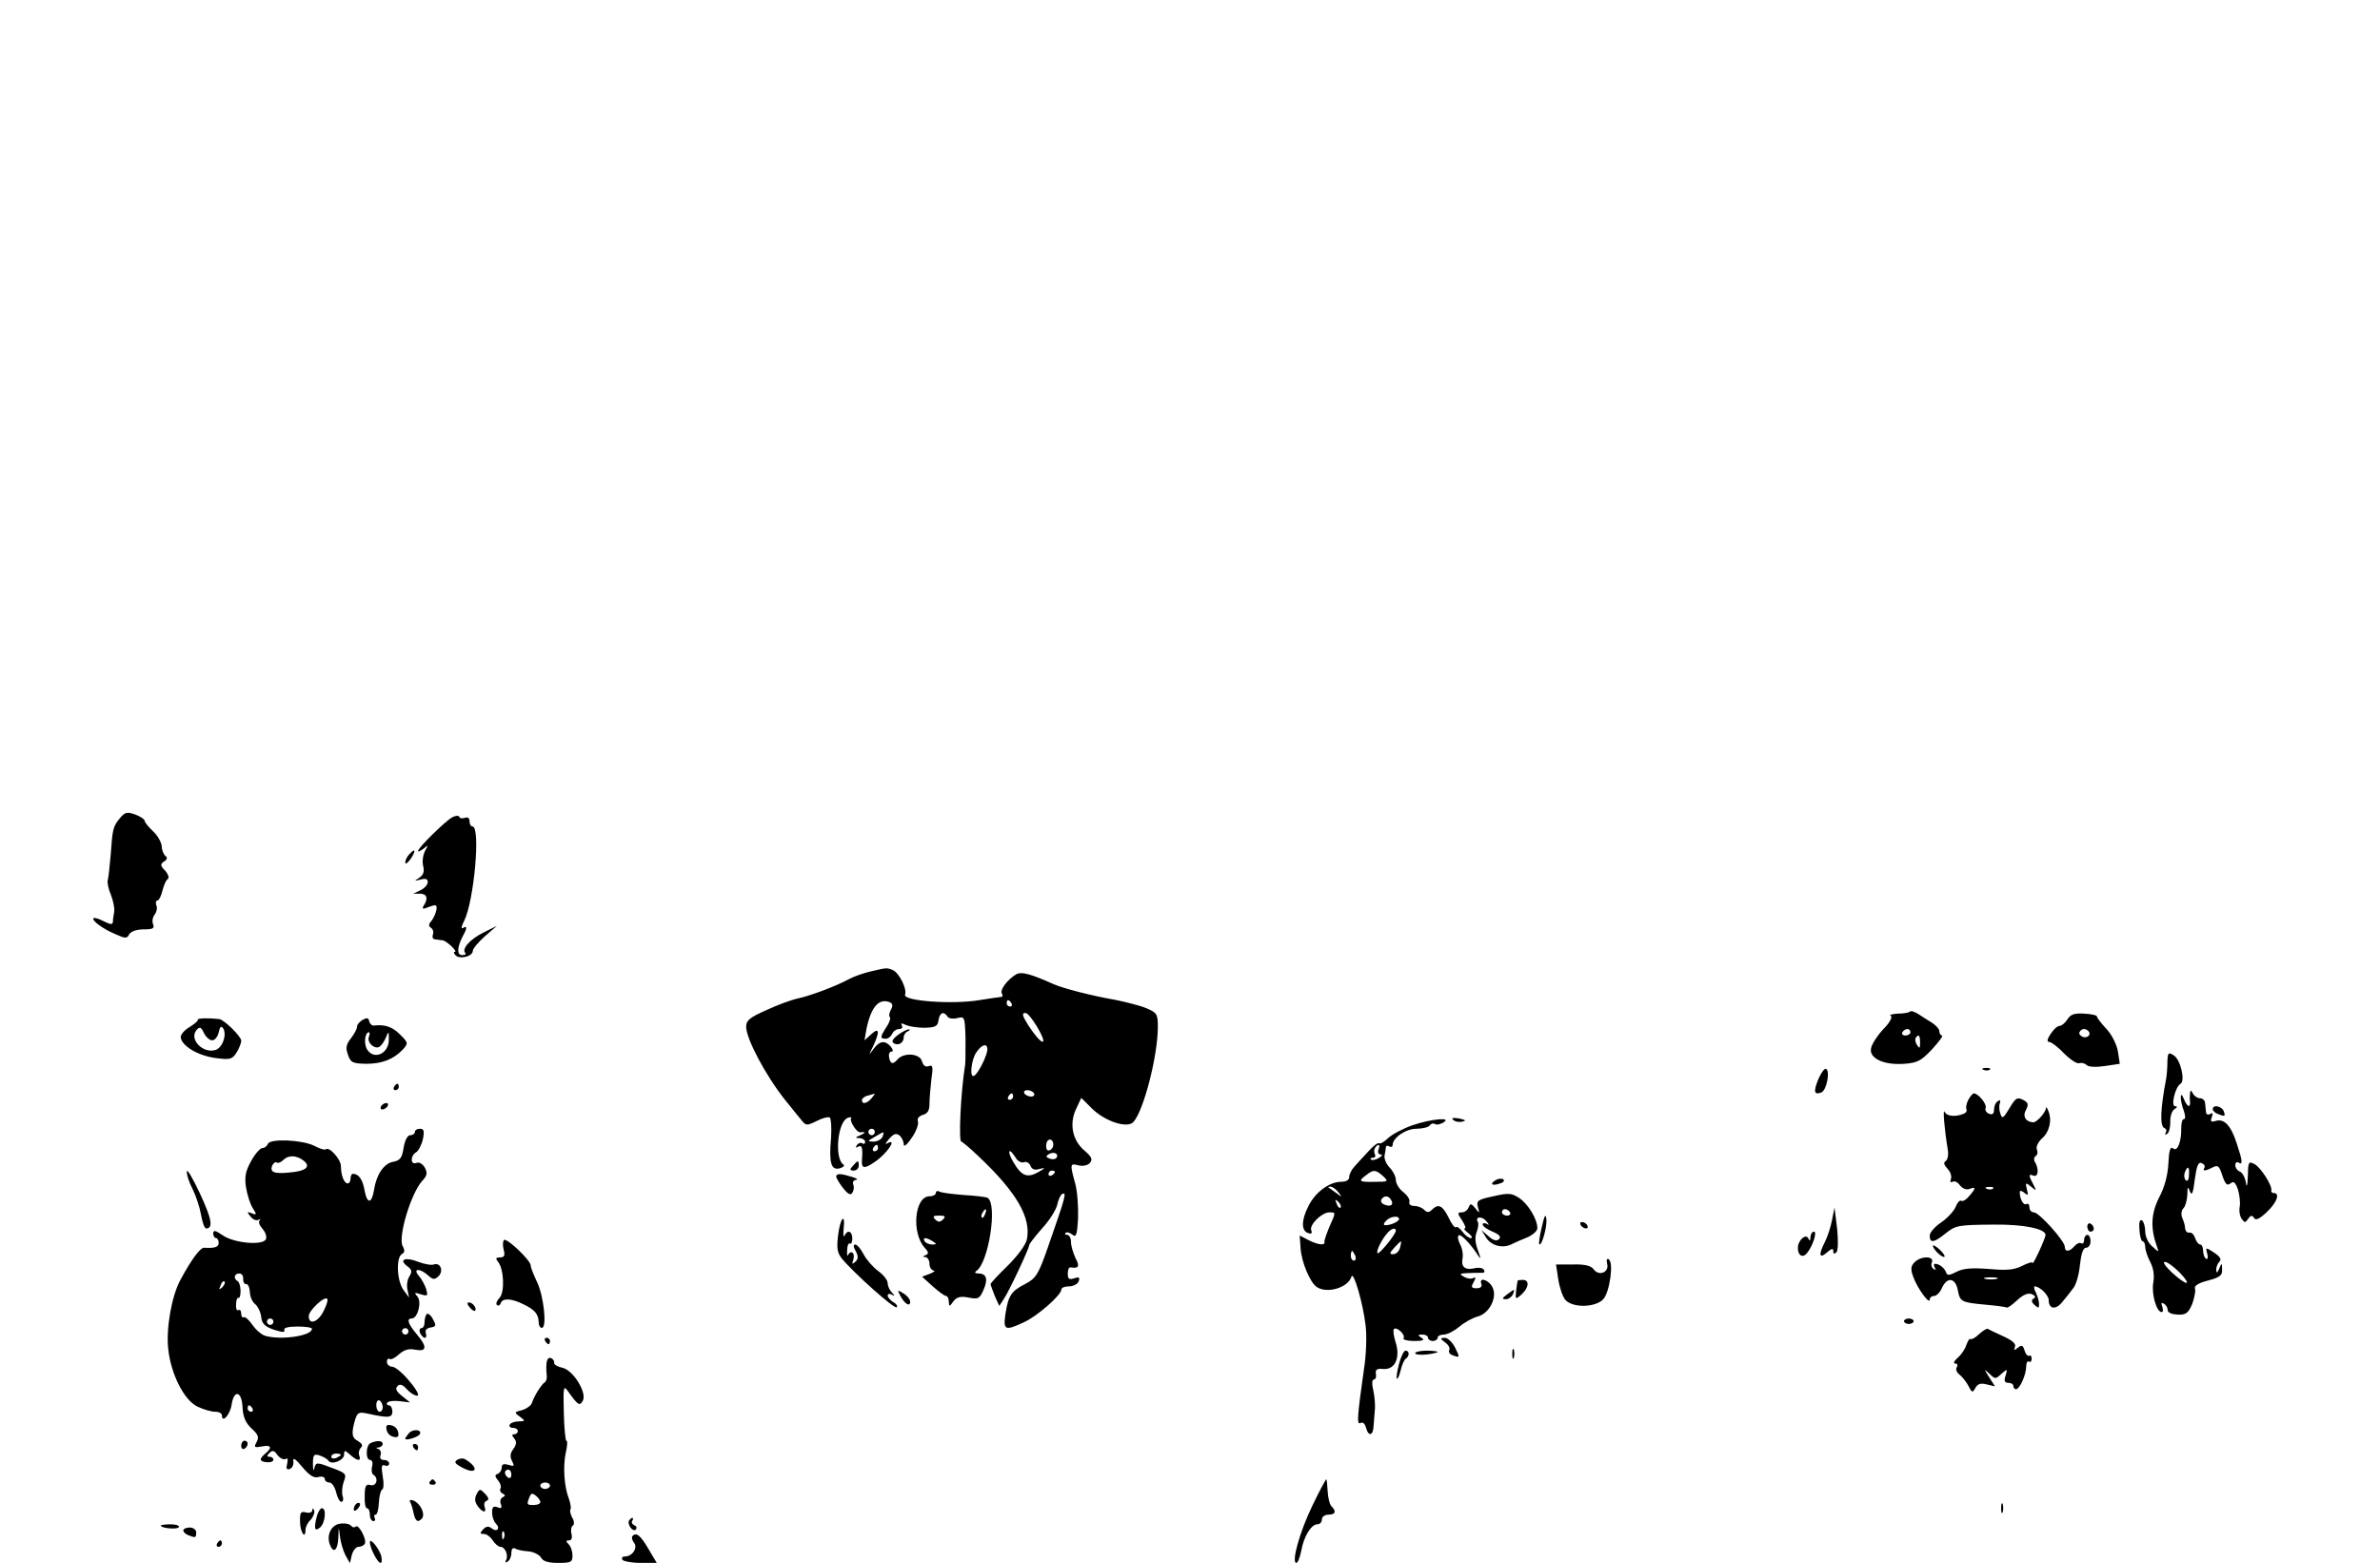 <?xml version="1.0" standalone="no"?>
<!DOCTYPE svg PUBLIC "-//W3C//DTD SVG 20010904//EN"
 "http://www.w3.org/TR/2001/REC-SVG-20010904/DTD/svg10.dtd">
<svg version="1.0" xmlns="http://www.w3.org/2000/svg"
 width="740pt" height="486pt" viewBox="0 0 740 486"
 preserveAspectRatio="xMidYMid meet">

<g transform="translate(0,486) scale(0.1,-0.1)"
fill="#000000" stroke="none">
<path d="M373 2316 c-22 -27 -23 -33 -29 -116 -3 -36 -7 -71 -9 -77 -2 -7 2
-28 10 -46 7 -18 12 -42 10 -53 -2 -10 -4 -24 -4 -31 -1 -9 -8 -8 -28 2 -15 8
-29 12 -32 10 -7 -7 28 -33 68 -50 31 -14 36 -14 43 0 6 9 23 15 45 15 28 0
34 3 29 16 -4 9 -1 23 5 30 6 8 9 21 5 29 -3 8 -1 15 4 15 4 0 11 13 15 30 4
16 11 33 16 36 6 3 3 14 -7 26 -16 16 -16 21 -4 29 10 6 11 12 5 17 -6 4 -12
18 -12 30 -1 13 -13 34 -27 47 -14 13 -26 28 -26 32 0 5 -13 14 -29 20 -26 9
-32 8 -48 -11z"/>
<path d="M1405 2318 c-22 -13 -105 -94 -105 -104 0 -4 7 0 17 7 15 13 15 12 4
-8 -6 -13 -9 -33 -5 -47 4 -17 0 -27 -13 -36 -16 -10 -16 -10 5 -5 15 4 22 2
22 -8 0 -8 -10 -19 -22 -25 l-23 -11 22 0 c21 -1 25 -15 10 -38 -6 -10 -2 -11
17 -3 22 8 25 7 23 -9 -2 -11 -9 -26 -15 -34 -10 -11 -10 -17 -2 -22 6 -4 9
-13 6 -21 -3 -8 0 -15 7 -15 7 -1 17 -2 23 -3 12 -1 49 -36 38 -36 -5 0 -3 -5
3 -11 13 -13 53 -3 53 14 0 7 17 27 37 45 l38 33 -42 -21 c-41 -20 -69 -51
-56 -64 3 -3 -1 -6 -10 -6 -17 0 -16 24 2 59 14 25 14 34 0 25 -6 -3 -4 7 4
22 31 62 52 294 26 294 -5 0 -9 7 -9 16 0 10 -6 14 -14 11 -8 -3 -16 -2 -18 3
-2 5 -12 4 -23 -2z"/>
<path d="M1273 2204 c-7 -7 -13 -19 -13 -26 0 -7 7 -2 16 10 18 26 16 37 -3
16z"/>
<path d="M2706 1839 c-21 -5 -50 -15 -65 -23 -42 -23 -123 -53 -161 -61 -19
-4 -63 -20 -97 -36 -52 -23 -63 -32 -63 -52 0 -37 61 -152 120 -226 19 -24 42
-52 51 -63 15 -19 17 -19 48 -4 17 9 36 14 41 11 4 -3 6 -31 4 -63 -7 -78 0
-102 27 -95 11 3 17 9 11 12 -28 19 -18 133 14 145 8 3 13 2 10 -2 -5 -8 18
-44 28 -43 18 2 19 -1 1 -9 -17 -7 -17 -9 -2 -9 9 -1 17 -6 17 -12 0 -5 -4 -8
-9 -4 -5 3 -13 0 -17 -6 -4 -8 -3 -9 4 -5 12 7 15 -3 12 -41 -2 -27 7 -29 40
-6 39 26 72 77 38 57 -7 -4 -4 2 6 14 15 17 22 19 33 11 7 -6 13 -19 13 -28 0
-9 11 0 25 21 14 20 22 43 19 51 -3 9 3 16 15 20 15 4 21 13 21 35 0 16 3 50
6 76 6 39 4 45 -8 41 -10 -4 -17 1 -21 14 -6 26 -58 29 -77 6 -14 -17 -23 -13
-26 10 -1 8 2 15 8 15 6 0 5 6 -2 15 -18 21 -35 19 -54 -7 -16 -22 -16 -21 -1
9 21 45 19 60 -6 37 l-21 -19 6 35 c14 68 38 96 71 84 11 -4 12 -11 5 -24 -5
-9 -7 -20 -3 -23 3 -4 -2 -18 -11 -31 -20 -31 -20 -36 -2 -36 8 0 16 7 20 15
3 8 13 15 21 15 9 0 13 5 9 11 -4 8 -1 8 12 2 11 -5 37 -9 59 -9 34 1 41 5 43
24 4 23 16 29 28 11 3 -6 17 -8 30 -5 23 6 24 5 26 -61 0 -38 0 -75 -1 -83
-14 -86 -21 -240 -12 -240 3 0 29 -22 56 -48 116 -110 161 -188 148 -255 -3
-17 -28 -51 -59 -82 -30 -29 -54 -55 -54 -58 0 -3 6 -19 13 -37 l14 -31 15 23
c17 26 78 156 78 166 0 4 18 27 40 52 23 25 43 57 47 73 3 15 10 30 14 33 17
10 14 -2 -43 -165 -30 -86 -37 -96 -71 -114 -43 -22 -52 -36 -61 -94 -7 -50
-1 -52 59 -24 41 19 115 84 115 101 0 6 11 10 24 10 13 0 27 7 30 16 4 12 1
14 -14 9 -16 -5 -20 -2 -20 14 0 12 3 20 8 20 26 -4 30 2 16 29 -7 15 -14 37
-14 50 0 12 -5 22 -12 22 -6 0 -8 3 -5 6 4 4 13 1 21 -5 12 -10 15 -2 18 51 1
34 -2 83 -9 108 -17 62 -16 63 11 56 14 -3 28 0 35 8 9 11 5 19 -17 38 -38 32
-48 84 -26 130 l16 34 32 -32 c41 -41 111 -64 130 -43 32 35 76 206 76 296 0
40 -3 44 -36 58 -19 8 -63 19 -97 26 -71 12 -163 36 -192 49 -69 31 -98 39
-114 31 -27 -15 -53 -49 -46 -60 3 -6 3 -11 -2 -11 -4 0 -35 -5 -68 -10 -82
-14 -238 -3 -231 17 7 18 -19 69 -39 77 -19 7 -17 7 -69 -5z m439 -99 c3 -5 1
-10 -4 -10 -6 0 -11 5 -11 10 0 6 2 10 4 10 3 0 8 -4 11 -10z m79 -72 c39 -66
16 -62 -27 4 -19 31 -21 38 -8 38 6 0 21 -19 35 -42z m-154 -71 c0 -18 -28
-75 -41 -82 -15 -10 -10 49 7 73 17 25 34 29 34 9z m145 -137 c3 -5 -1 -10 -9
-10 -8 0 -18 5 -21 10 -3 6 1 10 9 10 8 0 18 -4 21 -10z m-505 -15 c-14 -17
-30 -20 -30 -6 0 5 8 12 18 14 9 3 19 5 21 6 2 0 -2 -6 -9 -14z m440 5 c0 -5
-5 -10 -11 -10 -5 0 -7 5 -4 10 3 6 8 10 11 10 2 0 4 -4 4 -10z m-430 -110 c0
-5 -4 -10 -10 -10 -5 0 -10 5 -10 10 0 6 5 10 10 10 6 0 10 -4 10 -10z m24
-15 c-4 -8 -16 -15 -28 -15 -20 1 -20 1 4 15 31 18 30 18 24 0z m531 -25 c0
-7 -5 -15 -12 -17 -7 -3 -11 4 -10 16 1 23 22 23 22 1z m-545 -10 c0 -5 -5
-10 -11 -10 -5 0 -7 5 -4 10 3 6 8 10 11 10 2 0 4 -4 4 -10z m428 -30 c6 -11
18 -17 26 -14 7 3 16 -2 20 -11 4 -11 13 -15 28 -10 19 5 19 3 -4 -10 -34 -19
-52 -12 -77 31 -21 35 -15 49 7 14z m127 0 c-3 -5 -13 -6 -21 -3 -12 4 -13 8
-3 14 15 9 32 2 24 -11z m-5 -44 c0 -3 -4 -8 -10 -11 -5 -3 -10 -1 -10 4 0 6
5 11 10 11 6 0 10 -2 10 -4z"/>
<path d="M5938 1714 c-3 -3 -20 -6 -38 -6 -17 -1 -27 -4 -21 -7 6 -4 -4 -22
-23 -41 -18 -19 -35 -45 -38 -58 -9 -32 38 -55 103 -50 42 3 53 10 87 46 21
23 35 42 30 42 -4 0 -8 6 -8 13 0 7 -10 18 -22 26 -13 8 -32 20 -44 28 -11 7
-23 11 -26 7z m2 -64 c0 -5 -7 -10 -16 -10 -8 0 -12 5 -9 10 3 6 10 10 16 10
5 0 9 -4 9 -10z m30 -32 c0 -18 -2 -20 -9 -8 -6 8 -7 18 -5 22 9 14 14 9 14
-14z"/>
<path d="M6428 1690 c-7 -11 -18 -20 -24 -20 -7 0 -19 -11 -28 -25 -11 -16
-12 -25 -5 -25 7 0 28 -16 47 -36 19 -19 40 -33 47 -30 7 2 17 0 23 -6 6 -6
29 -7 56 -3 l47 7 -6 39 c-4 22 -19 52 -36 70 -16 17 -29 34 -29 38 0 4 -18 8
-40 9 -30 2 -42 -2 -52 -18z m65 -36 c11 -11 -3 -24 -18 -18 -8 4 -12 10 -9
15 6 11 18 12 27 3z"/>
<path d="M615 1689 c2 -3 -10 -13 -26 -23 -17 -10 -29 -25 -27 -33 5 -27 55
-56 108 -63 45 -6 52 -4 65 16 8 13 15 30 15 38 0 13 -53 65 -68 67 -34 4 -69
3 -67 -2z m45 -64 c8 0 17 11 20 25 4 18 8 21 14 12 12 -20 -2 -60 -24 -67
-39 -12 -83 33 -59 62 10 11 14 10 23 -9 6 -13 18 -23 26 -23z"/>
<path d="M1128 1689 c-10 -6 -18 -15 -18 -22 0 -7 -9 -23 -19 -36 -15 -19 -17
-30 -9 -51 8 -24 14 -27 56 -28 50 0 86 14 115 45 17 19 16 21 -9 46 -24 24
-47 32 -81 28 -6 -1 -13 5 -15 13 -2 11 -7 12 -20 5z m19 -53 c-7 -18 18 -40
33 -31 6 4 15 17 20 29 8 20 9 20 9 -4 2 -47 -48 -69 -69 -31 -9 18 -5 51 7
51 3 0 3 -6 0 -14z"/>
<path d="M2791 1641 c-16 -12 -20 -21 -12 -25 14 -9 31 1 31 19 0 7 6 16 13
18 6 3 8 6 2 6 -5 0 -21 -8 -34 -18z"/>
<path d="M6739 1558 c0 -18 -2 -42 -4 -53 -18 -94 -20 -148 -5 -153 6 -2 7 -9
4 -14 -4 -6 -2 -8 4 -4 6 3 10 20 10 37 -1 17 5 35 13 40 9 5 10 9 2 9 -14 0
0 60 17 70 15 9 0 75 -21 88 -17 11 -19 9 -20 -20z"/>
<path d="M5654 1505 c-16 -39 -14 -51 9 -42 16 6 28 65 15 73 -5 3 -15 -11
-24 -31z"/>
<path d="M6168 1533 c7 -3 16 -2 19 1 4 3 -2 6 -13 5 -11 0 -14 -3 -6 -6z"/>
<path d="M1225 1480 c-3 -5 -1 -10 4 -10 6 0 11 5 11 10 0 6 -2 10 -4 10 -3 0
-8 -4 -11 -10z"/>
<path d="M6810 1465 c-1 -5 -2 -18 -1 -27 3 -25 -8 -22 -19 5 -12 31 -13 -4 0
-37 5 -15 6 -26 0 -26 -5 0 -8 -12 -8 -28 1 -42 -12 -75 -25 -63 -9 7 -13 -6
-15 -47 -2 -37 -12 -75 -29 -106 -25 -50 -27 -95 -7 -151 7 -20 7 -20 -14 -1
-13 11 -22 31 -22 47 0 15 -5 31 -10 34 -7 4 -10 -6 -8 -29 1 -20 6 -36 10
-36 4 0 8 -8 8 -17 0 -10 7 -31 16 -48 10 -20 13 -41 9 -64 -6 -34 10 -91 26
-91 5 0 5 7 2 17 -4 11 -3 14 5 9 7 -4 12 -13 12 -20 0 -8 13 -13 31 -14 26
-1 33 5 45 33 7 19 11 40 9 47 -4 9 9 18 40 26 37 10 45 16 44 34 0 22 -1 22
-9 3 -6 -14 -9 -15 -9 -4 -1 8 4 20 10 26 7 7 2 15 -17 28 -26 17 -27 17 -21
-4 3 -11 1 -19 -4 -15 -5 3 -9 14 -9 25 0 10 -4 19 -9 19 -5 0 -12 9 -16 20
-3 11 -12 19 -18 17 -7 -1 -12 5 -13 13 0 8 -4 23 -9 33 -4 11 -3 23 4 30 6 6
11 25 12 42 0 25 2 27 8 10 6 -15 10 -5 15 37 6 43 11 56 22 51 7 -3 11 -9 8
-14 -7 -12 3 -11 26 1 16 8 20 5 30 -26 9 -27 15 -32 25 -24 10 8 15 4 23 -18
5 -16 8 -40 6 -53 -3 -13 0 -31 6 -39 9 -13 11 -13 20 0 8 11 12 12 18 3 5 -9
17 -4 40 18 31 29 42 59 22 59 -5 0 -9 3 -8 8 4 14 -32 71 -52 82 -19 10 -20
7 -21 -37 -1 -31 -4 -38 -6 -20 -3 16 -11 31 -19 34 -8 3 -14 12 -14 20 0 8 5
11 10 8 14 -9 13 4 -6 61 -18 55 -39 77 -66 68 -14 -4 -16 -1 -11 12 4 12 3
15 -5 10 -7 -4 -13 -1 -13 6 -1 7 -2 20 -3 28 0 8 -8 15 -16 15 -8 0 -18 7
-22 15 -4 8 -7 11 -8 5z m-4 -259 c0 -15 -5 -21 -10 -16 -5 5 -6 16 -3 24 9
23 15 19 13 -8z m-29 -303 c41 -43 23 -43 -24 0 -20 19 -30 33 -22 33 8 0 28
-15 46 -33z"/>
<path d="M6120 1440 c-6 -11 -8 -24 -6 -29 3 -5 -1 -12 -10 -15 -26 -10 -52
-7 -58 7 -6 12 0 -57 10 -117 3 -16 0 -32 -6 -36 -8 -5 -6 -12 5 -24 9 -9 14
-23 11 -32 -3 -9 -2 -12 5 -9 6 4 16 -1 23 -11 8 -10 20 -15 30 -11 20 8 20 2
-1 -22 -9 -11 -20 -18 -25 -15 -4 3 -12 -5 -17 -18 -5 -13 -25 -35 -45 -49
-20 -13 -36 -32 -36 -41 0 -24 12 -23 46 4 35 28 39 29 155 30 91 1 159 -13
159 -32 0 -11 -40 -97 -40 -87 0 4 -14 0 -32 -9 -25 -13 -48 -15 -104 -10 -54
4 -80 2 -101 -9 -21 -11 -29 -12 -32 -2 -4 13 -21 27 -34 27 -5 0 -5 -5 -1
-12 4 -7 3 -8 -4 -4 -6 4 -9 13 -5 21 7 20 -34 20 -54 0 -12 -12 -13 -22 -4
-46 12 -34 51 -88 51 -70 0 6 6 11 13 11 8 0 19 11 25 25 16 35 41 32 49 -5 7
-38 10 -40 86 -47 34 -3 64 -7 66 -9 3 -2 17 8 32 22 19 18 34 24 46 20 11 -5
14 -10 6 -14 -8 -5 -7 -11 3 -20 12 -11 14 -10 14 3 0 9 -5 25 -10 36 -6 10
-7 19 -3 19 16 -1 43 -28 43 -43 0 -28 22 -31 42 -6 11 13 26 32 34 43 9 10
18 42 21 72 4 36 10 54 19 54 8 0 14 9 14 20 0 11 -4 20 -10 20 -5 0 -10 -7
-10 -16 0 -8 -4 -13 -9 -10 -5 3 -14 -1 -21 -9 -15 -18 -30 -19 -30 -2 0 18
-80 107 -96 107 -8 0 -14 7 -14 16 0 8 -4 13 -9 10 -9 -6 -21 15 -21 36 0 7 5
6 14 -1 12 -10 13 -8 8 11 -5 21 -4 22 13 8 17 -14 18 -14 7 7 -15 28 -15 34
1 27 15 -5 17 22 4 43 -4 6 -3 14 2 18 6 3 8 12 4 21 -3 8 4 22 15 33 24 20
33 57 21 86 -4 11 -8 15 -8 8 -1 -13 -28 -43 -39 -43 -23 1 -34 18 -23 38 9
18 8 23 -9 32 -18 9 -23 6 -42 -26 -19 -32 -23 -34 -28 -18 -4 10 -5 25 -2 33
3 9 1 12 -6 7 -7 -4 -12 -16 -12 -26 0 -13 -5 -18 -16 -13 -8 3 -13 11 -10 18
4 12 -23 45 -37 45 -3 0 -11 -9 -17 -20z m77 -276 c-3 -3 -12 -4 -19 -1 -8 3
-5 6 6 6 11 1 17 -2 13 -5z m11 -281 c-10 -2 -26 -2 -35 0 -10 3 -2 5 17 5 19
0 27 -2 18 -5z"/>
<path d="M1185 1420 c-3 -5 -2 -10 4 -10 5 0 13 5 16 10 3 6 2 10 -4 10 -5 0
-13 -4 -16 -10z"/>
<path d="M6880 1411 c0 -5 7 -12 16 -15 22 -9 24 -8 18 9 -7 16 -34 21 -34 6z"/>
<path d="M4518 1378 c6 -6 18 -8 28 -6 14 3 12 5 -9 10 -19 3 -25 2 -19 -4z"/>
<path d="M4392 1361 c-29 -10 -63 -28 -76 -40 -12 -12 -25 -19 -28 -16 -3 3
-18 -8 -34 -26 -16 -17 -36 -39 -44 -48 -8 -9 -15 -23 -15 -31 0 -10 -10 -15
-27 -15 -36 -1 -79 -33 -100 -76 -22 -43 -22 -75 -2 -83 11 -4 15 -2 11 8 -7
17 33 56 56 56 21 0 21 1 0 -46 -9 -22 -16 -42 -15 -46 3 -12 -21 -9 -50 6
l-27 14 3 -41 c3 -43 30 -106 50 -119 32 -22 98 -2 108 32 6 20 36 -82 44
-152 4 -31 2 -92 -5 -135 -21 -148 -23 -175 -11 -168 7 4 14 -2 17 -14 8 -30
23 -26 24 7 1 15 3 38 4 51 1 13 -1 39 -5 57 -5 20 -4 34 1 34 6 0 9 8 7 18
-2 13 3 17 23 15 37 -3 54 36 38 84 -6 19 -8 37 -5 40 8 9 37 -18 30 -28 -3
-5 12 -9 33 -9 28 0 34 3 23 10 -13 8 -12 10 3 10 9 0 17 -4 17 -10 0 -5 7
-10 15 -10 8 0 15 5 15 10 0 6 9 10 19 10 11 0 32 11 48 24 16 14 42 28 57 32
36 9 62 58 47 90 -11 24 -44 35 -35 11 3 -8 -3 -13 -15 -13 -16 0 -18 4 -9 19
7 14 7 17 -1 13 -6 -4 -19 -2 -28 3 -16 9 -15 11 7 12 14 1 33 1 43 1 11 -1
15 2 11 9 -3 6 -15 8 -26 6 -31 -8 -45 2 -41 27 3 13 0 34 -7 46 -6 12 -9 25
-5 28 6 7 37 -25 62 -64 8 -12 7 -6 -1 16 -9 23 -11 42 -5 58 5 13 7 27 4 32
-10 17 13 19 26 3 10 -12 10 -14 2 -9 -7 4 -13 3 -13 -2 0 -5 14 -15 31 -22
21 -9 27 -16 20 -23 -7 -7 -18 -5 -33 9 l-22 19 15 -24 c16 -25 52 -34 79 -20
8 4 30 14 48 21 17 7 32 20 32 29 0 28 -29 76 -57 94 -23 15 -33 16 -80 5 -48
-10 -53 -14 -48 -33 6 -21 5 -21 -8 -4 -13 15 -15 16 -21 2 -3 -8 -12 -15 -21
-15 -14 0 -14 -3 1 -25 9 -14 13 -25 8 -25 -4 0 1 -7 12 -15 10 -8 14 -15 7
-15 -6 0 -18 9 -26 20 -8 11 -17 17 -20 14 -3 -4 -14 10 -23 30 -19 38 -32 44
-52 24 -9 -9 -15 -9 -24 0 -7 7 -20 12 -31 12 -10 0 -17 5 -15 12 3 7 -6 21
-19 31 -13 10 -23 27 -23 38 0 10 -9 28 -19 38 -11 11 -18 28 -16 38 2 10 4
22 4 26 1 5 6 5 11 2 6 -3 10 -1 10 4 0 23 41 51 74 51 19 0 38 5 41 10 4 6
11 8 16 5 5 -4 17 -1 26 4 31 18 -36 12 -95 -8z m-106 -76 c-3 -8 0 -15 7 -15
7 0 4 -5 -6 -11 -10 -6 -21 -8 -24 -5 -4 3 -1 6 6 6 7 0 9 5 6 10 -3 6 -3 15
0 20 10 15 18 12 11 -5z m14 -82 c18 -17 17 -18 -26 -18 -49 -1 -52 2 -26 21
23 18 29 17 52 -3z m-139 -50 c13 -17 13 -17 -6 -3 -11 8 -22 16 -24 17 -2 2
0 3 6 3 6 0 17 -8 24 -17z m164 -24 c10 -15 -1 -23 -20 -15 -9 3 -13 10 -10
16 8 13 22 13 30 -1z m-157 -24 c-3 -3 -9 2 -12 12 -6 14 -5 15 5 6 7 -7 10
-15 7 -18z m527 -15 c3 -5 -1 -10 -9 -10 -9 0 -16 5 -16 10 0 6 4 10 9 10 6 0
13 -4 16 -10z m-345 -21 c0 -7 -25 -19 -42 -19 -7 0 -7 5 1 13 11 14 41 19 41
6z m-10 -36 c0 -11 -52 -75 -57 -70 -5 6 13 43 31 63 12 14 26 18 26 7z m13
-53 c-3 -11 -12 -20 -21 -20 -13 0 -12 3 3 20 10 11 19 20 21 20 1 0 0 -9 -3
-20z m-139 -25 c3 -8 1 -15 -4 -15 -6 0 -10 7 -10 15 0 8 2 15 4 15 2 0 6 -7
10 -15z"/>
<path d="M1290 1340 c0 -5 -6 -10 -14 -10 -9 0 -17 -15 -21 -39 -5 -32 -11
-40 -34 -44 -28 -6 -51 -40 -58 -87 -7 -43 -21 -45 -29 -4 -6 36 -18 53 -36
54 -5 0 -8 -7 -8 -15 0 -8 -4 -15 -9 -15 -11 0 -21 25 -21 54 0 21 -37 62 -47
52 -3 -3 -19 2 -36 11 -38 19 -138 23 -144 6 -3 -7 -10 -13 -17 -13 -7 0 -23
-18 -35 -40 -18 -33 -21 -49 -16 -83 4 -23 13 -52 21 -64 13 -20 12 -22 -3
-16 -16 6 -16 5 -4 -10 7 -9 18 -14 25 -10 6 3 8 2 3 -2 -4 -5 0 -16 9 -26 9
-10 14 -24 11 -32 -8 -21 -100 -13 -135 12 -22 15 -29 17 -29 5 0 -7 4 -14 9
-14 4 0 8 -7 8 -15 0 -13 -13 -17 -45 -15 -12 1 -39 -35 -74 -100 -27 -49 -45
-151 -38 -214 8 -78 49 -160 91 -180 19 -9 43 -16 55 -16 12 0 21 -5 21 -11 0
-26 25 1 30 32 7 49 32 44 34 -7 2 -30 9 -48 28 -66 21 -19 24 -27 16 -42 -9
-17 -8 -18 16 -14 29 6 34 -3 11 -22 -20 -17 -19 -25 5 -27 11 -1 20 2 20 8 0
5 -5 9 -12 9 -9 0 -9 3 0 12 9 9 15 8 25 -7 8 -10 19 -15 25 -12 6 5 8 -1 5
-14 -4 -16 -2 -20 8 -17 8 3 13 14 11 24 -2 13 7 8 28 -18 22 -26 36 -35 50
-31 11 3 20 0 20 -6 0 -6 6 -11 14 -11 8 0 17 -14 21 -30 4 -17 11 -30 16 -30
6 0 8 8 4 19 -3 10 -1 30 4 44 9 23 7 26 -33 41 -52 20 -54 20 -59 -1 -2 -10
-4 -3 -4 15 0 28 3 32 21 26 12 -4 24 -11 27 -16 10 -15 49 1 49 19 0 14 2 14
18 0 23 -21 36 -22 29 -3 -3 7 -1 18 5 24 7 7 4 13 -9 21 -20 10 -21 25 -8 69
7 20 12 22 39 16 64 -14 76 -13 76 7 0 10 -5 19 -11 19 -5 0 -8 4 -5 8 3 5 20
7 38 5 l33 -4 -25 20 c-18 14 -22 23 -14 31 7 7 16 5 29 -10 10 -11 24 -20 32
-20 8 0 -1 18 -24 45 -20 25 -45 45 -53 45 -9 0 -17 7 -17 15 0 8 4 12 9 9 4
-3 17 4 29 15 16 14 30 18 50 14 37 -7 38 9 4 49 -26 31 -32 48 -15 48 19 0
32 51 18 68 -11 13 -10 14 11 7 21 -6 22 -5 16 17 -4 12 -14 31 -23 41 -20 23
4 24 29 1 16 -14 20 -14 33 -2 16 17 5 43 -15 36 -8 -3 -29 1 -48 8 -39 16
-63 8 -35 -13 15 -11 16 -17 7 -32 -7 -10 -9 -29 -6 -42 l5 -24 -17 23 c-21
28 -24 100 -6 112 10 5 10 13 3 25 -15 28 25 162 60 202 16 17 18 25 9 42 -7
12 -17 18 -26 15 -19 -8 -20 22 -1 33 7 4 17 23 21 41 5 25 3 32 -9 32 -9 0
-16 -4 -16 -10z m-345 -90 c22 -18 6 -32 -45 -36 -48 -5 -61 1 -54 21 4 8 10
13 14 10 5 -3 14 1 21 8 16 16 42 15 64 -3z m-189 -367 c0 -10 4 -17 9 -16 6
1 11 -10 12 -25 0 -14 8 -31 16 -37 8 -6 17 -24 19 -39 2 -22 11 -31 40 -41
25 -8 35 -9 32 -1 -3 7 12 11 41 11 25 0 45 -3 45 -7 0 -22 -95 -36 -145 -22
-11 3 -29 18 -40 34 -11 16 -23 26 -27 24 -4 -3 -8 2 -8 11 0 9 -4 14 -9 11
-5 -3 -8 5 -7 18 0 13 4 22 7 20 4 -2 7 8 7 21 0 14 -4 28 -9 31 -14 8 -11 24
5 24 8 0 13 -8 12 -17z m-65 -26 c-10 -9 -11 -8 -5 6 3 10 9 15 12 12 3 -3 0
-11 -7 -18z m314 -76 c-17 -33 -45 -42 -45 -14 0 19 53 67 58 53 2 -5 -4 -22
-13 -39z m-155 -31 c0 -5 -4 -10 -10 -10 -5 0 -10 5 -10 10 0 6 5 10 10 10 6
0 10 -4 10 -10z m420 -30 c0 -5 -4 -10 -10 -10 -5 0 -10 5 -10 10 0 6 5 10 10
10 6 0 10 -4 10 -10z m-80 -236 c0 -8 -4 -14 -10 -14 -5 0 -10 9 -10 21 0 11
5 17 10 14 6 -3 10 -13 10 -21z m-405 -4 c3 -5 1 -10 -4 -10 -6 0 -11 5 -11
10 0 6 2 10 4 10 3 0 8 -4 11 -10z m275 -144 c0 -2 -7 -6 -15 -10 -8 -3 -15
-1 -15 4 0 6 7 10 15 10 8 0 15 -2 15 -4z"/>
<path d="M2652 1235 c-11 -12 -10 -15 3 -15 8 0 15 7 15 15 0 18 -2 18 -18 0z"/>
<path d="M581 1217 c-1 -10 7 -34 18 -55 10 -20 22 -56 26 -79 4 -24 11 -43
16 -43 23 0 17 31 -20 110 -22 47 -40 77 -40 67z"/>
<path d="M2600 1201 c0 -4 10 -21 21 -35 16 -20 24 -24 29 -15 5 7 6 18 3 26
-3 7 1 13 8 14 8 1 3 5 -11 9 -35 11 -50 12 -50 1z"/>
<path d="M4650 1190 c-20 -12 -10 -19 14 -10 11 3 15 9 10 13 -6 3 -16 2 -24
-3z"/>
<path d="M2910 1151 c0 -6 -9 -11 -20 -11 -46 0 -57 -113 -15 -160 13 -14 13
-19 3 -23 -10 -4 -10 -6 0 -6 6 -1 12 -10 12 -21 0 -11 6 -20 13 -21 6 0 1 -5
-12 -10 l-24 -9 33 -30 c19 -17 37 -30 42 -30 4 0 8 -8 8 -17 1 -17 2 -17 14
0 11 14 22 17 48 12 30 -6 34 -3 46 24 15 34 9 51 -16 51 -10 0 -13 3 -6 8 38
26 66 207 35 227 -5 3 -39 7 -75 9 -36 3 -70 7 -76 11 -5 3 -10 1 -10 -4z
m153 -66 c-3 -9 -8 -14 -10 -11 -3 3 -2 9 2 15 9 16 15 13 8 -4z m-131 -17
c-9 -9 -15 -9 -24 0 -9 9 -7 12 12 12 19 0 21 -3 12 -12z m-32 -68 c13 -8 13
-10 -2 -10 -9 0 -20 5 -23 10 -8 13 5 13 25 0z"/>
<path d="M5696 1065 c-4 -21 -14 -52 -22 -67 -20 -39 -18 -54 6 -33 15 13 20
14 20 5 0 -9 3 -11 10 -4 5 5 6 35 2 74 l-8 65 -8 -40z"/>
<path d="M4794 1045 c-7 -28 -10 -52 -8 -54 7 -8 25 54 22 78 -2 18 -6 12 -14
-24z"/>
<path d="M2606 1020 c-5 -41 -3 -55 11 -73 36 -44 164 -159 171 -152 4 3 -1
11 -11 16 -9 6 -17 15 -17 20 0 6 6 7 13 3 10 -6 10 -4 0 7 -7 7 -13 20 -13
29 0 9 -13 26 -30 38 -16 12 -37 36 -45 52 -9 17 -20 30 -26 30 -6 0 -6 -8 2
-21 8 -16 8 -24 -2 -33 -9 -8 -11 -7 -6 6 3 10 2 20 -3 23 -4 3 -10 -1 -13 -7
-2 -7 -4 -1 -3 14 0 14 4 24 9 21 4 -2 7 5 7 16 0 23 -15 28 -24 9 -3 -7 -5 2
-3 20 6 52 -10 37 -17 -18z"/>
<path d="M4915 1050 c3 -5 11 -10 16 -10 6 0 7 5 4 10 -3 6 -11 10 -16 10 -6
0 -7 -4 -4 -10z"/>
<path d="M6490 1046 c0 -9 5 -16 10 -16 6 0 10 4 10 9 0 6 -4 13 -10 16 -5 3
-10 -1 -10 -9z"/>
<path d="M5629 1013 c0 -12 -2 -13 -6 -5 -7 18 -33 -4 -33 -29 0 -23 15 -32
28 -16 18 21 33 67 22 67 -6 0 -10 -8 -11 -17z"/>
<path d="M1567 1004 c-4 -4 -4 -18 -1 -30 5 -18 2 -24 -11 -24 -13 0 -15 -3
-7 -13 19 -22 22 -96 5 -113 -8 -8 -12 -18 -8 -22 4 -4 10 -1 12 6 6 16 33 15
71 -4 35 -17 46 -30 47 -56 0 -10 5 -18 10 -17 16 0 6 98 -15 142 -11 23 -20
46 -20 52 0 16 -75 87 -83 79z"/>
<path d="M6010 986 c0 -11 30 -39 36 -34 2 3 -5 13 -16 23 -11 10 -20 15 -20
11z"/>
<path d="M4997 930 c7 -26 -25 -40 -42 -17 -8 11 -27 16 -64 15 l-53 0 7 -46
c4 -26 14 -55 22 -64 23 -26 94 -24 118 2 20 22 33 114 17 124 -6 4 -8 -2 -5
-14z"/>
<path d="M4719 878 c-1 -2 -3 -16 -5 -32 -3 -27 -2 -28 17 -11 23 21 25 45 4
45 -8 0 -16 -1 -16 -2z"/>
<path d="M2799 831 c14 -26 31 -36 31 -19 0 7 -9 19 -21 26 -19 12 -19 11 -10
-7z"/>
<path d="M4686 835 c-16 -12 -17 -15 -4 -15 9 0 18 7 22 15 7 18 6 18 -18 0z"/>
<path d="M1460 795 c7 -9 15 -13 17 -11 7 7 -7 26 -19 26 -6 0 -6 -6 2 -15z"/>
<path d="M1327 774 c-4 -4 -7 -16 -7 -26 0 -10 -4 -18 -10 -18 -5 0 -7 -7 -4
-15 4 -8 10 -15 15 -15 4 0 6 6 3 14 -3 9 2 16 15 18 17 3 18 6 7 26 -6 12
-15 19 -19 16z"/>
<path d="M5920 752 c0 -5 7 -9 15 -9 8 0 15 4 15 9 0 4 -7 8 -15 8 -8 0 -15
-4 -15 -8z"/>
<path d="M6153 711 c-11 -11 -23 -17 -26 -15 -3 3 -8 -5 -13 -18 -4 -13 -16
-31 -27 -40 -11 -10 -15 -18 -8 -18 7 0 9 -5 5 -12 -4 -6 0 -16 8 -22 8 -6 21
-22 28 -35 11 -22 13 -23 22 -7 7 13 17 16 35 11 l26 -6 -18 28 c-17 27 -17
27 1 11 17 -17 19 -17 37 0 19 16 19 16 13 -5 -6 -17 -3 -23 8 -23 9 0 16 -4
16 -10 0 -5 4 -10 8 -10 12 0 32 46 32 71 0 11 4 18 8 15 5 -3 9 1 9 9 0 8 -4
12 -8 9 -4 -2 -11 5 -14 16 -5 17 -9 19 -21 9 -12 -9 -13 -9 -9 3 4 9 -8 20
-37 33 -24 11 -45 21 -48 23 -3 1 -15 -6 -27 -17z"/>
<path d="M1695 690 c3 -5 8 -10 11 -10 2 0 4 5 4 10 0 6 -5 10 -11 10 -5 0 -7
-4 -4 -10z"/>
<path d="M4494 685 c10 -7 15 -18 12 -23 -3 -6 1 -13 10 -16 23 -9 24 -8 8 24
-9 17 -23 30 -32 30 -15 -1 -15 -2 2 -15z"/>
<path d="M4702 650 c0 -14 2 -19 5 -12 2 6 2 18 0 25 -3 6 -5 1 -5 -13z"/>
<path d="M4350 619 c-6 -23 -9 -43 -7 -46 3 -2 8 9 12 26 4 17 11 33 16 36 12
8 12 25 -1 25 -5 0 -14 -18 -20 -41z"/>
<path d="M4400 652 c0 -4 16 -6 35 -4 19 2 35 6 35 8 0 2 -16 4 -35 4 -19 0
-35 -4 -35 -8z"/>
<path d="M1699 618 c-1 -12 0 -29 1 -37 1 -8 -2 -17 -7 -20 -11 -8 -32 -42
-39 -63 -3 -9 -17 -19 -31 -23 -24 -6 -25 -7 -7 -20 18 -14 18 -14 -3 -15 -12
0 -25 -4 -28 -10 -3 -5 1 -10 9 -10 9 0 16 -4 16 -10 0 -5 -5 -10 -11 -10 -8
0 -8 -4 0 -13 8 -10 7 -19 -3 -33 -10 -13 -11 -24 -4 -37 8 -16 7 -18 -11 -12
-15 4 -21 2 -21 -8 0 -9 -6 -17 -12 -20 -10 -3 -10 -7 0 -20 8 -9 11 -20 8
-26 -3 -5 0 -12 6 -15 10 -5 10 -7 1 -12 -7 -3 -9 -13 -6 -21 5 -12 2 -15 -10
-10 -13 5 -17 1 -17 -16 0 -13 5 -28 12 -35 15 -15 3 -28 -14 -14 -9 7 -17 6
-26 -4 -11 -12 -10 -14 3 -14 8 0 20 -9 27 -20 7 -11 18 -20 24 -20 15 0 26
-28 17 -42 -3 -7 -1 -8 5 -4 7 4 12 16 12 27 0 12 4 17 11 14 6 -4 24 -8 41
-9 16 -1 34 -10 40 -19 6 -12 22 -17 53 -17 40 0 45 2 45 23 0 13 -5 28 -12
35 -9 9 -9 12 1 12 8 0 11 7 8 20 -3 11 -1 23 4 26 5 3 5 14 -2 25 -6 12 -8
23 -5 26 2 3 0 17 -5 32 -15 38 -19 100 -10 143 5 21 6 38 2 38 -3 0 -7 40 -8
88 -2 78 -1 85 12 67 33 -46 37 -48 47 -31 14 25 -30 96 -64 103 -15 3 -26 10
-25 15 1 6 -4 13 -10 15 -8 3 -13 -5 -14 -19z m-109 -344 c0 -8 -4 -12 -10 -9
-5 3 -10 10 -10 16 0 5 5 9 10 9 6 0 10 -7 10 -16z m120 -34 c0 -5 -7 -10 -15
-10 -8 0 -15 5 -15 10 0 6 7 10 15 10 8 0 15 -4 15 -10z m-30 -51 c0 -5 -9 -9
-20 -9 -22 0 -23 1 -14 24 5 13 9 14 20 5 8 -6 14 -15 14 -20z m-113 -111 c-3
-8 -6 -5 -6 6 -1 11 2 17 5 13 3 -3 4 -12 1 -19z"/>
<path d="M1202 414 c2 -11 11 -20 22 -22 13 -3 17 1 14 14 -2 11 -11 20 -22
22 -13 3 -17 -1 -14 -14z"/>
<path d="M1272 404 c-6 -7 -12 -15 -12 -18 0 -7 40 5 45 14 9 14 -20 18 -33 4z"/>
<path d="M750 364 c0 -8 5 -12 10 -9 6 3 10 10 10 16 0 5 -4 9 -10 9 -5 0 -10
-7 -10 -16z"/>
<path d="M1153 373 c-16 -6 -17 -53 -2 -53 6 0 9 -9 6 -20 -3 -11 -1 -23 4
-26 17 -10 10 -37 -9 -32 -14 4 -18 -2 -18 -34 -1 -21 2 -38 7 -38 5 0 9 -9 9
-20 0 -11 5 -20 11 -20 5 0 7 4 4 10 -3 5 -2 10 3 10 5 0 9 17 10 37 1 21 6
39 10 41 5 1 6 20 2 41 -5 31 -4 38 7 34 7 -3 13 0 13 6 0 6 -7 11 -16 11 -10
0 -14 6 -11 14 3 8 1 17 -6 20 -9 3 -9 5 1 5 6 1 12 6 12 11 0 10 -16 12 -37
3z"/>
<path d="M1285 360 c3 -5 8 -10 11 -10 2 0 4 5 4 10 0 6 -5 10 -11 10 -5 0 -7
-4 -4 -10z"/>
<path d="M1421 320 c-10 -6 -6 -12 17 -24 46 -24 52 1 7 27 -6 3 -17 2 -24 -3z"/>
<path d="M1336 252 c-3 -5 1 -9 9 -9 8 0 12 4 9 9 -3 4 -7 8 -9 8 -2 0 -6 -4
-9 -8z"/>
<path d="M4080 177 c-39 -81 -66 -177 -49 -177 4 0 11 17 15 38 8 45 31 82 50
82 8 0 14 7 14 15 0 8 9 15 20 15 22 0 26 10 10 26 -6 6 -11 27 -12 47 -1 20
-3 37 -4 37 -2 0 -22 -37 -44 -83z"/>
<path d="M1482 214 c-7 -14 -6 -24 3 -37 15 -21 29 -23 22 -3 -3 8 -1 17 6 19
8 3 7 10 -5 22 -15 16 -17 16 -26 -1z"/>
<path d="M1275 190 c3 -5 8 -20 10 -31 6 -29 13 -35 26 -22 13 13 -3 48 -26
57 -9 3 -13 2 -10 -4z"/>
<path d="M1107 183 c-4 -3 -7 -11 -7 -17 0 -6 5 -5 12 2 6 6 9 14 7 17 -3 3
-9 2 -12 -2z"/>
<path d="M6222 170 c0 -14 2 -19 5 -12 2 6 2 18 0 25 -3 6 -5 1 -5 -13z"/>
<path d="M971 163 c-1 -6 -10 -9 -20 -6 -16 4 -19 0 -18 -31 1 -33 17 -54 17
-22 0 8 7 22 16 30 8 9 13 22 11 29 -4 8 -6 8 -6 0z"/>
<path d="M986 148 c-11 -41 -8 -52 9 -38 16 13 21 60 6 60 -5 0 -11 -10 -15
-22z"/>
<path d="M1956 132 c-7 -12 12 -38 21 -28 4 5 2 11 -5 13 -6 3 -10 9 -6 14 3
5 3 9 0 9 -3 0 -7 -4 -10 -8z"/>
<path d="M1058 122 c-28 -3 -44 -36 -32 -66 11 -28 24 -17 26 22 1 37 1 37 5
4 2 -18 10 -44 17 -58 l14 -25 6 26 c4 14 13 25 21 25 7 0 16 4 19 9 8 12 -19
63 -28 54 -4 -4 -10 -3 -14 2 -4 6 -19 9 -34 7z"/>
<path d="M500 116 c0 -8 51 -13 56 -5 3 5 -9 9 -25 9 -17 0 -31 -2 -31 -4z"/>
<path d="M570 101 c0 -5 7 -12 16 -15 22 -9 24 -8 24 9 0 8 -9 15 -20 15 -11
0 -20 -4 -20 -9z"/>
<path d="M1967 84 c-4 -4 -2 -13 4 -21 13 -15 -4 -43 -28 -43 -8 0 -11 -4 -8
-10 3 -5 29 -10 57 -10 l50 0 -25 42 c-25 43 -38 54 -50 42z"/>
<path d="M675 60 c-3 -5 -1 -10 4 -10 6 0 11 5 11 10 0 6 -2 10 -4 10 -3 0 -8
-4 -11 -10z"/>
<path d="M1150 64 c0 -17 24 -64 33 -64 5 0 5 10 2 23 -8 24 -35 57 -35 41z"/>
</g>
</svg>

